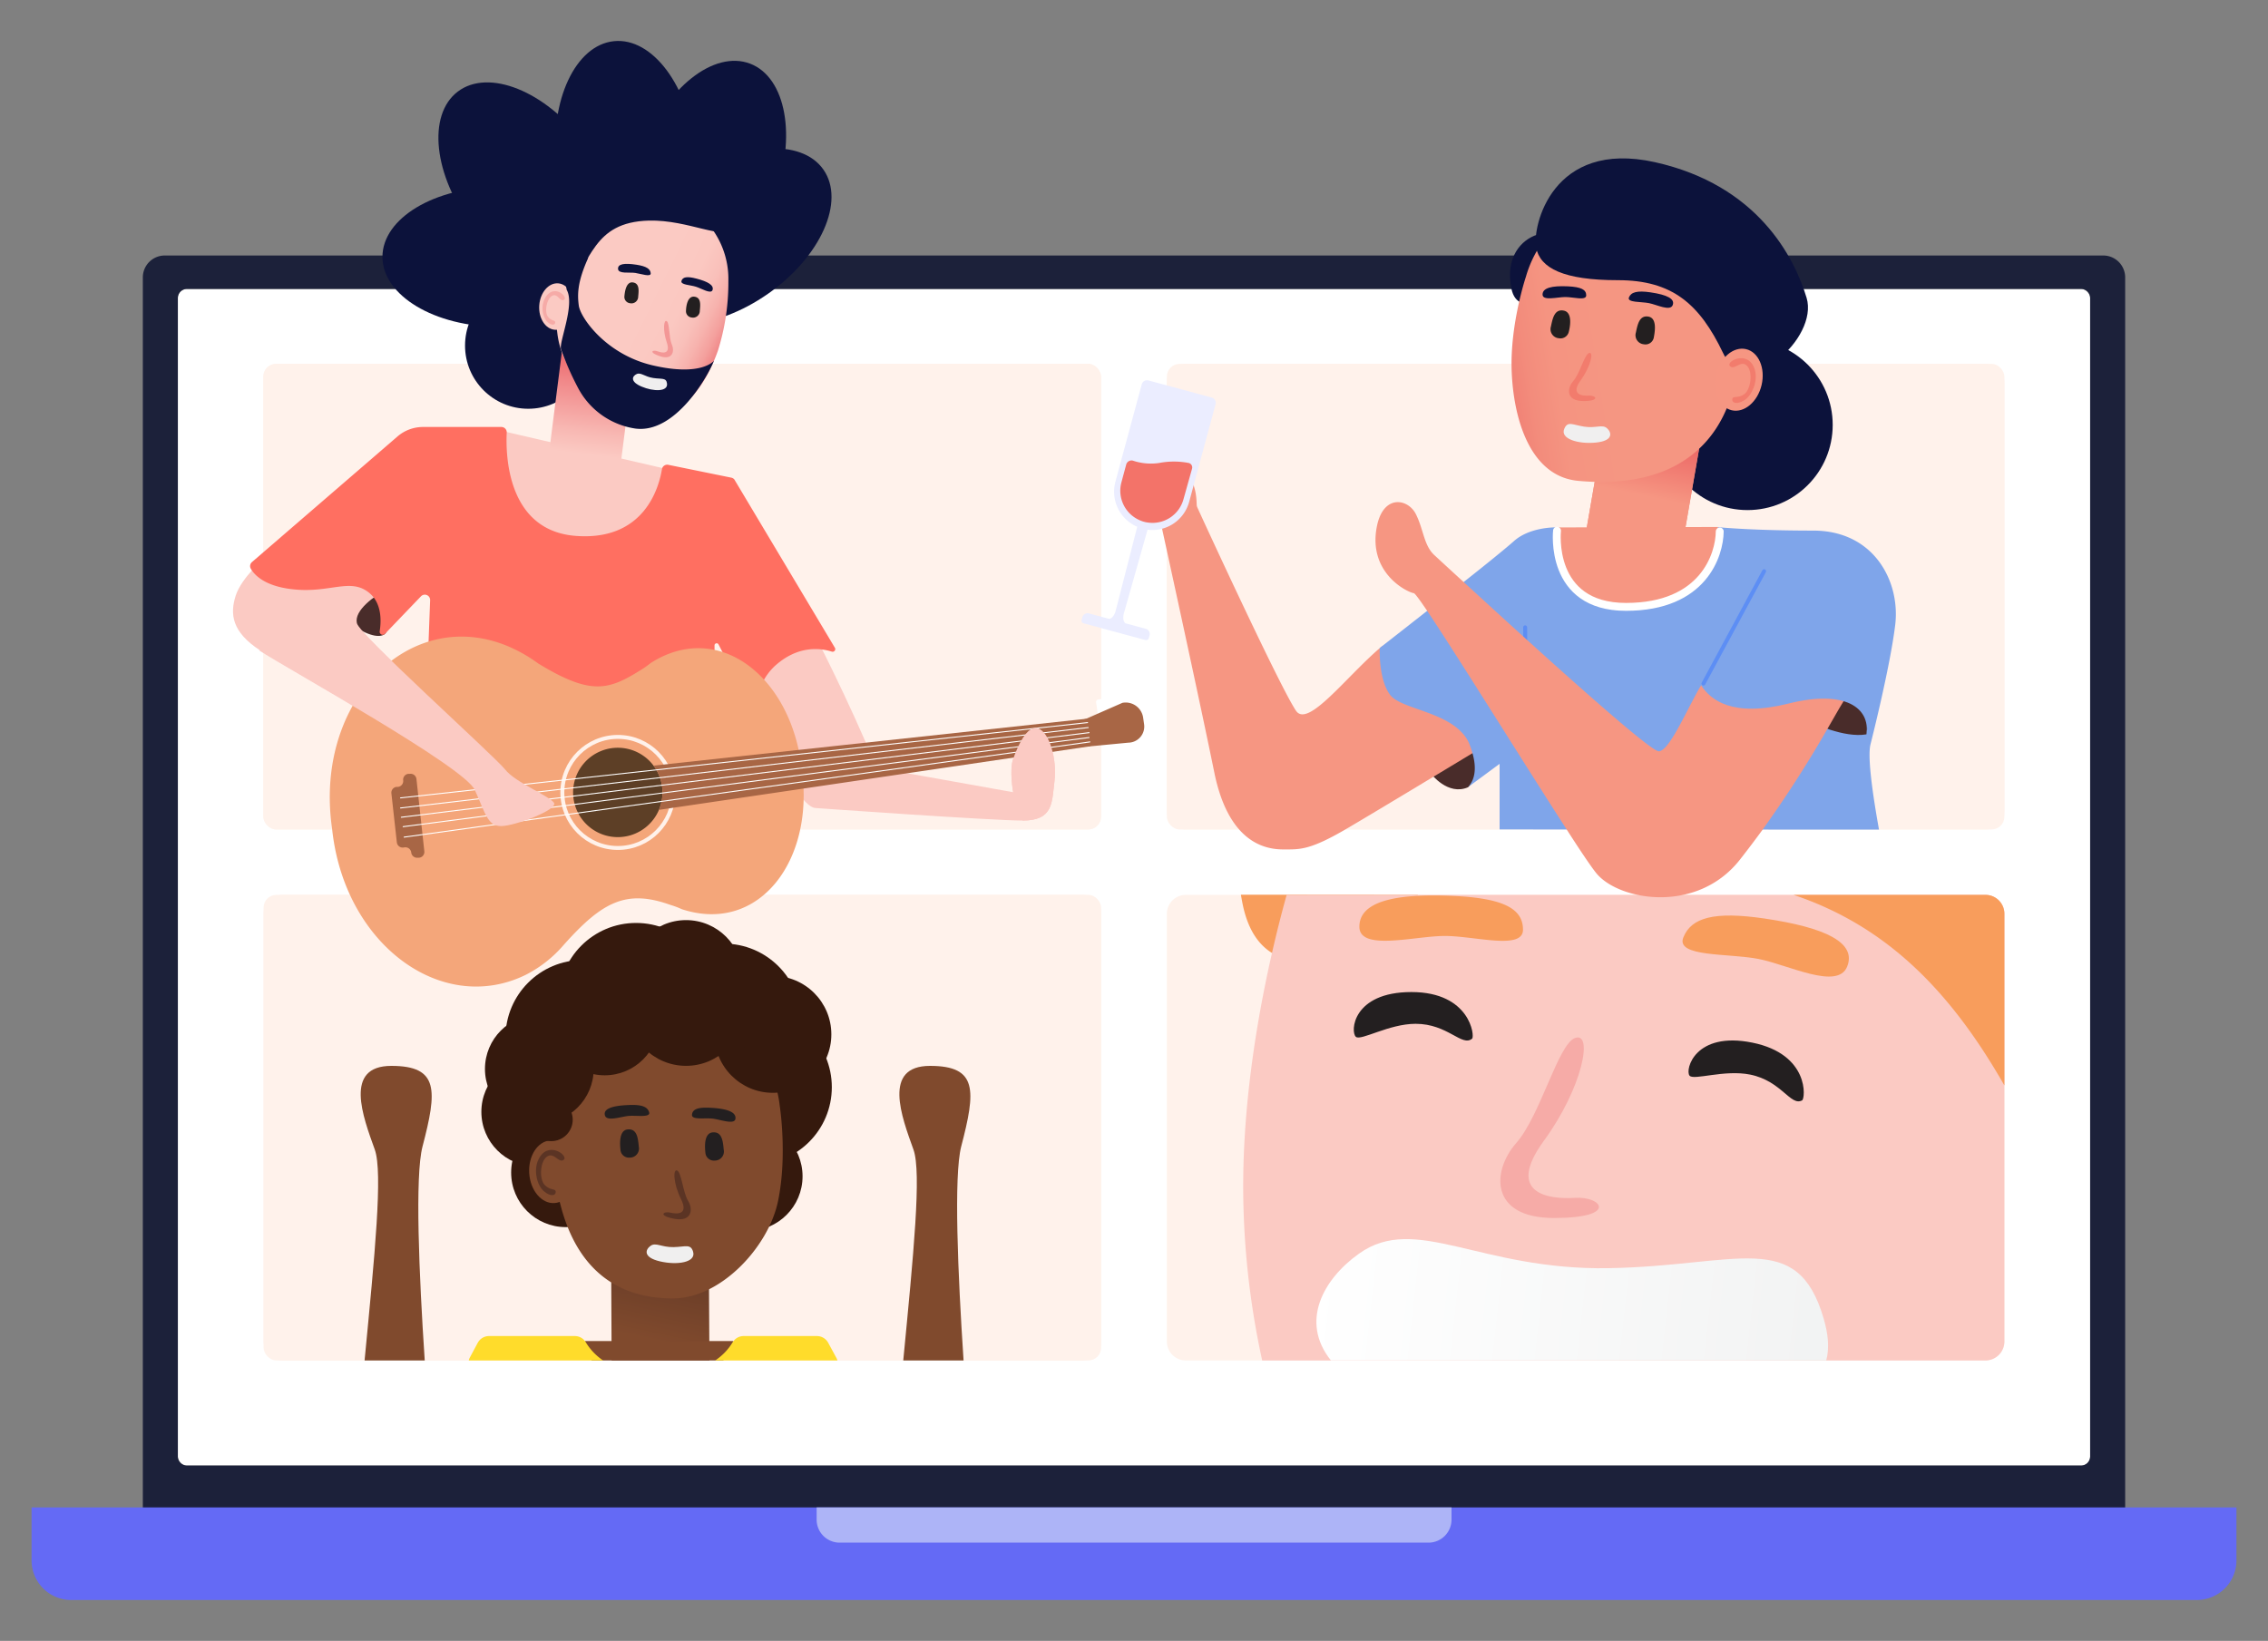<svg data-v-54e72b3c="" id="Layer_1" data-name="Layer 1" xmlns="http://www.w3.org/2000/svg"
  xmlns:xlink="http://www.w3.org/1999/xlink" viewBox="0 0 575 416.04"
  class="mx-w-lg w-full drop-shadow-xl shadow-playful-blue">
  <rect x="0" y="0" width="575" height="416.04" fill="#808080" stroke="none"/>
  <defs data-v-54e72b3c="">
    <linearGradient data-v-54e72b3c="" id="linear-gradient" x1="163.44" y1="346.89" x2="171.15" y2="310.94"
      gradientUnits="userSpaceOnUse">
      <stop data-v-54e72b3c="" offset=".2" stop-color="#804a2d"></stop>
      <stop data-v-54e72b3c="" offset="1" stop-color="#5b3424"></stop>
    </linearGradient>
    <linearGradient data-v-54e72b3c="" id="linear-gradient-2" x1="145.77" y1="136.59" x2="149.23" y2="108.13"
      gradientTransform="matrix(-.99 .14 -.13 -1.11 312.01 214.58)" gradientUnits="userSpaceOnUse">
      <stop data-v-54e72b3c="" offset=".08" stop-color="#fbcac3"></stop>
      <stop data-v-54e72b3c="" offset=".26" stop-color="#f8b8b3"></stop>
      <stop data-v-54e72b3c="" offset=".63" stop-color="#f1898a"></stop>
      <stop data-v-54e72b3c="" offset="1" stop-color="#e85359"></stop>
    </linearGradient>
    <linearGradient data-v-54e72b3c="" id="linear-gradient-3" x1="627.74" y1="136.28" x2="564.03" y2="146.24"
      gradientTransform="matrix(-.96 -.3 -.3 .96 772.43 116.69)" gradientUnits="userSpaceOnUse">
      <stop data-v-54e72b3c="" offset=".59" stop-color="#fbcac3"></stop>
      <stop data-v-54e72b3c="" offset=".73" stop-color="#fbc8c1"></stop>
      <stop data-v-54e72b3c="" offset=".8" stop-color="#f9c0ba"></stop>
      <stop data-v-54e72b3c="" offset=".85" stop-color="#f7b3ae"></stop>
      <stop data-v-54e72b3c="" offset=".9" stop-color="#f4a09d"></stop>
      <stop data-v-54e72b3c="" offset=".94" stop-color="#f08788"></stop>
      <stop data-v-54e72b3c="" offset=".98" stop-color="#ec6a6d"></stop>
      <stop data-v-54e72b3c="" offset="1" stop-color="#e85359"></stop>
    </linearGradient>
    <linearGradient data-v-54e72b3c="" id="linear-gradient-4" x1="288.13" y1="277.95" x2="539.25" y2="294.12"
      xlink:href="#linear-gradient-3"></linearGradient>
    <linearGradient data-v-54e72b3c="" id="linear-gradient-5" x1="332.1" y1="325.48" x2="469.99" y2="340.69"
      gradientUnits="userSpaceOnUse">
      <stop data-v-54e72b3c="" offset="0" stop-color="#fff"></stop>
      <stop data-v-54e72b3c="" offset="1" stop-color="#f1f2f2"></stop>
    </linearGradient>
    <linearGradient data-v-54e72b3c="" id="linear-gradient-6" x1="414.54" y1="142.65" x2="422.39" y2="106.11"
      gradientTransform="rotate(-9.94 418.613 123.938)" gradientUnits="userSpaceOnUse">
      <stop data-v-54e72b3c="" offset=".42" stop-color="#f69682"></stop>
      <stop data-v-54e72b3c="" offset="1" stop-color="#e85359"></stop>
    </linearGradient>
    <linearGradient data-v-54e72b3c="" id="linear-gradient-7" x1="458" y1="78.35" x2="372.09" y2="91.78"
      gradientUnits="userSpaceOnUse">
      <stop data-v-54e72b3c="" offset=".59" stop-color="#f59682"></stop>
      <stop data-v-54e72b3c="" offset=".75" stop-color="#f59481"></stop>
      <stop data-v-54e72b3c="" offset=".83" stop-color="#f38c7c"></stop>
      <stop data-v-54e72b3c="" offset=".9" stop-color="#f07f74"></stop>
      <stop data-v-54e72b3c="" offset=".95" stop-color="#ed6c68"></stop>
      <stop data-v-54e72b3c="" offset="1" stop-color="#e85459"></stop>
      <stop data-v-54e72b3c="" offset="1" stop-color="#e85359"></stop>
    </linearGradient>
    <style data-v-54e72b3c="">
      .cls-1 {
        fill: #fff
      }

      .cls-5 {
        fill: #fff2eb
      }

      .cls-6 {
        fill: #35190d
      }

      .cls-8 {
        fill: #804a2d
      }

      .cls-9 {
        fill: #231f20
      }

      .cls-10 {
        fill: #f0efef
      }

      .cls-11 {
        fill: #5b3424
      }

      .cls-12 {
        fill: #ffdc2b
      }

      .cls-13,
      .cls-15 {
        fill: #fbcac3
      }

      .cls-14 {
        fill: #492c2a
      }

      .cls-15,
      .cls-20 {
        fill-rule: evenodd
      }

      .cls-21,
      .cls-37 {
        fill: none;
        stroke-miterlimit: 10
      }

      .cls-20 {
        fill: #a86645
      }

      .cls-21 {
        stroke: #fff
      }

      .cls-21,
      .cls-37 {
        stroke-linecap: round
      }

      .cls-21 {
        stroke-width: .25px
      }

      .cls-22 {
        fill: #0c123b
      }

      .cls-26 {
        fill: #f6aba7
      }

      .cls-27 {
        fill: #f89d5c
      }

      .cls-33 {
        fill: #f27c6d
      }

      .cls-34 {
        fill: #f69682
      }

      .cls-35 {
        fill: #7fa5ea
      }

      .cls-37 {
        stroke: #5d8ef4
      }
    </style>
  </defs>
  <rect data-v-54e72b3c="" x="45.09" y="73.26" width="484.82" height="298.33" rx="2.3" class="cls-1"></rect>
  <path data-v-54e72b3c=""
    d="M533.23 64.78H41.77a5.56 5.56 0 00-5.56 5.55v312.22h502.58V70.33a5.56 5.56 0 00-5.56-5.55zm-3.32 304.52a2.3 2.3 0 01-2.3 2.29H47.39a2.3 2.3 0 01-2.3-2.29V75.56a2.3 2.3 0 012.3-2.3h480.22a2.3 2.3 0 012.3 2.3z"
    fill="#1c213a"></path>
  <path data-v-54e72b3c="" id="pcBase"
    d="M8 382.2h559v13.42a10.06 10.06 0 01-10.06 10.06H18.06A10.06 10.06 0 018 395.62V382.2z" fill="#646af5"></path>
  <path data-v-54e72b3c="" id="laptopDivet"
    d="M207 382.2h161v3.1a5.83 5.83 0 01-5.83 5.83h-149.3a5.83 5.83 0 01-5.83-5.83v-3.1z" fill="#adb4f7"></path>
  <rect data-v-54e72b3c="" x="66.83" y="92.26" width="212.34" height="118.05" rx="3.24" class="cls-5"></rect>
  <rect data-v-54e72b3c="" x="295.83" y="92.26" width="212.34" height="118.05" rx="3.24" class="cls-5"></rect>
  <rect data-v-54e72b3c="" x="66.83" y="226.89" width="212.34" height="118.05" rx="3.24" class="cls-5"></rect>
  <path data-v-54e72b3c=""
    d="M508.17 231.69v108.44a4.81 4.81 0 01-4.81 4.81H300.64a4.81 4.81 0 01-4.81-4.81V231.69a4.81 4.81 0 014.81-4.8h202.72a4.81 4.81 0 014.81 4.8zM279.17 231.7v108.44a4.82 4.82 0 01-4.81 4.8H71.62a4.81 4.81 0 01-4.79-4.8V231.7a4.8 4.8 0 014.79-4.81h202.74a4.81 4.81 0 014.81 4.81z"
    class="cls-5"></path>
  <circle data-v-54e72b3c="" cx="147.77" cy="263.02" r="19.61" class="cls-6"></circle>
  <circle data-v-54e72b3c="" cx="135.87" cy="281.9" r="13.83" class="cls-6"></circle>
  <circle data-v-54e72b3c="" cx="143.42" cy="297.3" r="13.83" class="cls-6"></circle>
  <circle data-v-54e72b3c="" cx="189.64" cy="298.25" r="13.83" class="cls-6"></circle>
  <circle data-v-54e72b3c="" cx="161.26" cy="253.62" r="19.61" class="cls-6"></circle>
  <circle data-v-54e72b3c="" cx="183.5" cy="258.86" r="19.61" class="cls-6"></circle>
  <circle data-v-54e72b3c="" cx="173.93" cy="247.64" r="14.35" class="cls-6"></circle>
  <circle data-v-54e72b3c="" cx="191.28" cy="275.65" r="19.61" class="cls-6"></circle>
  <circle data-v-54e72b3c="" cx="198.45" cy="278.47" r="5.43" class="cls-6"></circle>
  <path data-v-54e72b3c="" fill="url(#linear-gradient)"
    d="M179.86 344.94h-24.79l-.03-4.93-.07-14.85-.07-13.04 24.78-.1.07 14.86.08 13.13.03 4.93z"></path>
  <path data-v-54e72b3c=""
    d="M197.25 304.55c2.41-11.6.44-24.13.44-24.13a29 29 0 00-32-25.66c-15.91 1.75-25.12 18.09-25.53 26.08s-.85 14.07 2 24.89 9.83 23.48 28.47 23.48c12.12 0 24.21-13.05 26.62-24.66z"
    class="cls-8"></path>
  <path data-v-54e72b3c=""
    d="M180.67 287.11c2.38-.22 2.61 2.21 2.81 4.36a2.3 2.3 0 01-2.3 2.79 2.16 2.16 0 01-2.34-1.94c-.1-1.03-.54-4.98 1.83-5.21zM159.14 286.36c2.38-.22 2.61 2.21 2.81 4.36a2.31 2.31 0 01-2.31 2.79 2.15 2.15 0 01-2.33-1.93c-.1-1.04-.55-4.99 1.83-5.22zM180.3 280.88c4.09.24 6.34 1.08 6.16 2.74s-3.79.23-5.82 0-5.35.4-5.2-1 1.48-1.94 4.86-1.74zM159.27 280.18c-4.19.17-6.37 1-5.9 2.63s4 .31 6 .13 5.6.48 5.21-.91-1.85-2.03-5.31-1.85z"
    class="cls-9"></path>
  <path data-v-54e72b3c=""
    d="M170.74 316.2c-3 .06-4.48-1.27-5.8-.33s-2 2.91 2.35 3.94 9.24.3 8.43-2.44c-.61-2.09-1.99-1.22-4.98-1.17z"
    class="cls-10"></path>
  <path data-v-54e72b3c=""
    d="M171.73 296.81c1.07.61 1.42 5.55 2.73 7.68s.94 5.29-3.37 4.55-3-2-1.17-1.58 4.7.51 2.72-3.46-2.06-7.84-.91-7.19z"
    class="cls-11"></path>
  <ellipse data-v-54e72b3c="" cx="140.06" cy="297.09" rx="5.91" ry="7.96" transform="rotate(-3.6 140.053 296.961)"
    class="cls-8"></ellipse>
  <path data-v-54e72b3c=""
    d="M142.92 294.06c-1.3 1-2.42-2.06-4.24-.81s-2 5.83-.53 7.26 2.72.75 2.74 1.68-1.2 1.36-3-.16-2.66-5.38-1.4-8c2.35-5.03 7.73-1.03 6.43.03z"
    class="cls-11"></path>
  <circle data-v-54e72b3c="" cx="153.31" cy="258.86" r="13.78" class="cls-6"></circle>
  <circle data-v-54e72b3c="" cx="136.73" cy="271.03" r="13.78" class="cls-6"></circle>
  <circle data-v-54e72b3c="" cx="173.93" cy="255.42" r="14.82" class="cls-6"></circle>
  <circle data-v-54e72b3c="" cx="195.95" cy="262.26" r="14.82" class="cls-6"></circle>
  <circle data-v-54e72b3c="" cx="187.82" cy="261.28" r="7.67" class="cls-6"></circle>
  <circle data-v-54e72b3c="" cx="143.42" cy="268.95" r="6.7" class="cls-6"></circle>
  <circle data-v-54e72b3c="" cx="139.77" cy="283.9" r="5.43" class="cls-6"></circle>
  <circle data-v-54e72b3c="" cx="194.51" cy="268.95" r="6.7" class="cls-6"></circle>
  <path data-v-54e72b3c=""
    d="M244.29 344.94H229c2.6-27 4.67-47.61 2.59-53.46-3-8.34-7.92-21.23 4.2-21.23s11.61 6.25 7.9 20.44c-1.91 7.46-.85 32.31.6 54.25zM107.68 344.94H92.43c2.6-27 4.66-47.61 2.59-53.46-3-8.34-7.92-21.23 4.2-21.23s11.61 6.25 7.9 20.44c-1.95 7.46-.89 32.31.56 54.25zM186.47 342.21l-3.15 2.73h-33.28l-2.27-3.39.55-1.51.01-.03h37.57l.02.03.55 2.17z"
    class="cls-8"></path>
  <path data-v-54e72b3c=""
    d="M152.91 344.94h-34.07a3 3 0 01.27-.73l2-3.73a3.27 3.27 0 012.9-1.73h21.69a3.24 3.24 0 012.62 1.29 2.75 2.75 0 01.19.28 14.67 14.67 0 004.4 4.62zM212.32 344.94h-31a14.48 14.48 0 004.44-4.64c.06-.08.12-.17.2-.26a3.2 3.2 0 012.61-1.29h18.52a3.27 3.27 0 012.86 1.67l2.05 3.78a4 4 0 01.32.74z"
    class="cls-12"></path>
  <rect data-v-54e72b3c="" x="66.74" y="92.25" width="212.34" height="118.05" rx="3.24" class="cls-5"></rect>
  <path data-v-54e72b3c="" d="M127.54 109.33l41.83 9.67s-.87 22.52-25 18.68-16.83-28.35-16.83-28.35z" class="cls-13">
  </path>
  <path data-v-54e72b3c="" d="M97.6 160.72c-.95.85-3.47.95-7.92-2-4.21-2.8 1.79-11.32 6.62-9.71s2.58 10.57 1.3 11.71z"
    class="cls-14"></path>
  <path data-v-54e72b3c=""
    d="M67.17 141.39s-5.94 5-7.42 9.65-1 9.16 6.18 13.86 52 29.45 54.7 35.39 3.21 9.16 6.68 9.16 14.6-4.21 13.36-5.94-9.9-5.2-12.37-8.42S91.23 161.24 90.48 158s4.46-6.93 7.68-8.66-25.54-13.83-30.99-7.95z"
    class="cls-13"></path>
  <path data-v-54e72b3c=""
    d="M206.31 160.48s8.8 16.86 15.9 34.18l34.65 6.2s-1-5.61 0-8.42 3.47-8.82 6.36-7.75 4.78 7.84 4.12 13.36-.33 10-8.08 10-52.19-3.15-52.52-3.18c-6.36-.56-17.36-33.45-17.36-33.45z"
    class="cls-15"></path>
  <path data-v-54e72b3c=""
    d="M63.87 142.52l36.9-31.85a9.89 9.89 0 016.49-2.41h19.86a1.35 1.35 0 011.35 1.41c-.28 5.47 0 25 17.7 26.22 17.28 1.21 20.92-12.43 21.65-16.92a1.35 1.35 0 011.6-1.12l16 3.26a1.4 1.4 0 01.74.43l25.49 42.67a.67.67 0 01-.79 1c-2.82-.89-8.49-1.66-14.33 3.57a14.74 14.74 0 00-4.75 10.46.68.68 0 01-1.28.28l-8.35-16.16a.54.54 0 00-1 .25l.21 45.35a1.34 1.34 0 01-1.36 1.34h-71.74a1.36 1.36 0 01-1.35-1.4l2.14-56.71a1.35 1.35 0 00-2.32-1l-9.13 9.52a.78.78 0 01-1.34-.65c.44-2.8.49-7.1-2.59-9.69-4.85-4.07-10.08.2-19.78-1-6.93-.83-9.45-3.67-10.33-5.22a1.35 1.35 0 01.31-1.63z"
    fill="#ff6f61" fill-rule="evenodd"></path>
  <rect data-v-54e72b3c="" x="278.84" y="177.26" width="1.81" height="14.89" rx=".61"
    transform="rotate(-8.15 279.584 184.627)" class="cls-1"></rect>
  <rect data-v-54e72b3c="" x="282.99" y="175.32" width="1.81" height="16.39" rx=".61"
    transform="rotate(-8.15 283.76 183.443)" class="cls-1"></rect>
  <path data-v-54e72b3c=""
    d="M203.26 194.93c3.36 23.14-10.79 42-30.38 35.6a22.06 22.06 0 00-2.9-1.09c-11.17-4-17.27-.88-27.16 10.25a31.5 31.5 0 01-9.54 7.48c-21.21 10.4-46-7.64-49.08-37-5.23-36 25.24-61.61 52.27-41.94 13.33 8.14 17.79 6.76 25.9 1.7a20.71 20.71 0 002.53-1.78c17.34-11.15 35.79 3.54 38.36 26.78z"
    fill="#f4a67a" fill-rule="evenodd"></path>
  <circle data-v-54e72b3c="" cx="156.65" cy="200.92" r="14.08" stroke="#fff2eb" fill="none" stroke-miterlimit="10">
  </circle>
  <path data-v-54e72b3c="" d="M167.06 205.34a11.33 11.33 0 11-1.37-11.22 11.31 11.31 0 011.37 11.22z" fill="#5d3f26"
    fill-rule="evenodd"></path>
  <path data-v-54e72b3c=""
    d="M276.45 188.9a.27.27 0 01-.21.34l-109.18 16.1a11.31 11.31 0 00-1.37-11.22l109.66-11.87a.3.3 0 01.3.26z"
    class="cls-20"></path>
  <path data-v-54e72b3c=""
    d="M286.07 188.3l-9.82.94c-2 0-1.48-.17-1.81-2.8l-.1-.71c-.33-2.63-.93-3 1-3.48l9.23-4.05a4.47 4.47 0 015.23 3.64l.26 1.8a4.09 4.09 0 01-3.99 4.66zM102.22 197.87a1.49 1.49 0 01-1.32 1.64h-.36a1.48 1.48 0 00-1.31 1.64l1.38 12.42a1.49 1.49 0 001.64 1.32l.37-.05a1.49 1.49 0 011.64 1.32 1.49 1.49 0 001.64 1.31h.37a1.48 1.48 0 001.31-1.64l-2-18.32a1.49 1.49 0 00-1.64-1.31h-.37a1.48 1.48 0 00-1.35 1.67z"
    class="cls-20"></path>
  <path data-v-54e72b3c=""
    d="M101.55 202.3l174.18-19.09M101.55 204.86l174.34-20.39M101.75 207.21l174.36-21.45M102.21 209.6l173.9-22.6M102.46 212.25l173.85-24.14"
    class="cls-21"></path>
  <path data-v-54e72b3c=""
    d="M65.69 164.9c7.17 4.7 52 29.45 54.69 35.39s3.22 9.16 6.68 9.16 14.6-4.21 13.37-5.94-9.9-5.2-12.38-8.42S90 159.94 89.26 156.72z"
    class="cls-13"></path>
  <path data-v-54e72b3c="" d="M256.86 200.86s-1-5.61 0-8.42 3.47-8.82 6.36-7.75 4.78 7.84 4.12 13.36-.33 10-8.08 10z"
    class="cls-15"></path>
  <circle data-v-54e72b3c="" cx="133.92" cy="87.62" r="16.02" class="cls-22"></circle>
  <ellipse data-v-54e72b3c="" cx="126.51" cy="65.13" rx="29.55" ry="17.73" class="cls-22"></ellipse>
  <ellipse data-v-54e72b3c="" cx="133.92" cy="46.76" rx="17.73" ry="29.55" transform="rotate(-37.18 133.926 46.766)"
    class="cls-22"></ellipse>
  <ellipse data-v-54e72b3c="" cx="158.65" cy="39.84" rx="17.73" ry="29.55" transform="rotate(-5.81 158.602 39.857)"
    class="cls-22"></ellipse>
  <ellipse data-v-54e72b3c="" cx="179.7" cy="43.77" rx="29.55" ry="17.73" transform="rotate(-69.26 179.692 43.775)"
    class="cls-22"></ellipse>
  <ellipse data-v-54e72b3c="" cx="184.55" cy="59.94" rx="29.55" ry="17.73" transform="rotate(-35.02 184.57 59.938)"
    class="cls-22"></ellipse>
  <circle data-v-54e72b3c="" cx="179.98" cy="63.42" r="16.02" class="cls-22"></circle>
  <path data-v-54e72b3c="" d="M184.94 63.06c2.58 1.78 4.56 5.82 1.63 11.14s-8.45-1.78-8.45-1.78 1.63-12.96 6.82-9.36z"
    class="cls-22"></path>
  <path data-v-54e72b3c="" transform="rotate(-172.76 150.26 100.638)" fill="url(#linear-gradient-2)"
    d="M141.07 85.3h18.38v30.67h-18.38z"></path>
  <path data-v-54e72b3c=""
    d="M182 88.94a57.23 57.23 0 002.66-17.71 21.49 21.49 0 00-21-22C151.73 49 143.38 60.13 142.3 66s-2 10.26-1 18.49 6.53 17.11 22.6 20.51c9.01 1.91 15.18-7.77 18.1-16.06z"
    fill="url(#linear-gradient-3)"></path>
  <path data-v-54e72b3c=""
    d="M176 75.22c1.76.18 1.58 2 1.42 3.58a1.71 1.71 0 01-2.08 1.7 1.6 1.6 0 01-1.42-1.74c.02-.76.26-3.71 2.08-3.54zM160.38 71.6c1.76.18 1.58 2 1.42 3.58a1.71 1.71 0 01-2.07 1.7 1.61 1.61 0 01-1.43-1.74c.08-.77.32-3.71 2.08-3.54z"
    class="cls-9"></path>
  <path data-v-54e72b3c=""
    d="M185.64 57.68c-1.86 3.53-10.95-2-21.15-1.75-14.36.39-14.32 10.56-21.27 18.07s-16.39-8-11.95-14.55S148.17 42.58 160 41.8c6.28-.42 33.94.2 25.64 15.88zM176.57 70.64c2.94.76 4.45 1.69 4.09 2.87s-2.8-.37-4.24-.82-3.95-.47-3.65-1.46 1.36-1.23 3.8-.59z"
    class="cls-22"></path>
  <path data-v-54e72b3c=""
    d="M161.36 67.12c-3.07-.47-4.77-.21-4.67 1.08s2.84.78 4.36 1 4 1.15 3.92.08-1.07-1.77-3.61-2.16z" class="cls-22">
  </path>
  <path data-v-54e72b3c=""
    d="M169.07 81.45c.72.54.5 4.21 1.26 5.9s.18 4-2.92 3-2-1.76-.71-1.28 3.4.83 2.34-2.28-.76-5.94.03-5.34z"
    fill="#f39796"></path>
  <ellipse data-v-54e72b3c="" cx="140.64" cy="77.91" rx="5.9" ry="4.38" transform="rotate(-86 140.762 77.579)"
    class="cls-13"></ellipse>
  <path data-v-54e72b3c=""
    d="M143 76c-1.06.64-1.58-1.74-3-1s-2 4.09-1.1 5.28 1.93.82 1.86 1.5-1 .89-2.21-.4a5.53 5.53 0 01-.25-6c2.23-3.51 5.8-.06 4.7.62z"
    class="cls-26"></path>
  <path data-v-54e72b3c=""
    d="M143.68 73.49c2.15 3.76-2.05 13.41-1.44 15.06a73.47 73.47 0 004.29 9.76 19.66 19.66 0 0014.55 10.35C171.29 110 179.58 95.2 181 91.47c0 0-3.08 4.08-15.59 1.15-11.79-2.77-18.26-12.08-18.67-15.14-.37-2.76-.37-5.88 2.22-11.72 1.26-2.82-6.39 2-6.39 2z"
    class="cls-22"></path>
  <path data-v-54e72b3c=""
    d="M165.61 95.84c-2.2-.33-3.12-1.49-4.2-1s-1.8 1.88 1.23 3.17 6.72 1.36 6.47-.75c-.19-1.56-1.3-1.09-3.5-1.42z"
    class="cls-10"></path>
  <path data-v-54e72b3c=""
    d="M359.46 226.89a2.13 2.13 0 010 .25c-.47 3.84-.91 6.29-.91 6.29a76.2 76.2 0 01-8.61 5c-8 3.95-19.65 8.09-27.47 3.18-3.42-2.11-6.09-5.94-7.4-12.24-.18-.84-.32-1.69-.47-2.52z"
    class="cls-27"></path>
  <path data-v-54e72b3c=""
    d="M508.17 231.68v108.45a4.81 4.81 0 01-4.81 4.81H320a207.46 207.46 0 01-4.7-37.47c-.86-24.2 3.24-48.61 7.18-65.82a323.44 323.44 0 013.72-14.76h177.16a4.8 4.8 0 014.81 4.79z"
    fill="url(#linear-gradient-4)"></path>
  <path data-v-54e72b3c=""
    d="M357.83 251.53c-14.95 0-15.54 10.12-14.07 11.36 1.27 1.07 8.38-3.31 15.14-3.31 8.19 0 11.73 5.92 14.32 3.77.71-.58-.43-11.82-15.39-11.82zM444.28 264.36c-14.54-2.95-17.13 6.85-15.94 8.36 1 1.29 8.8-1.59 15.38-.26 8 1.62 10.23 8.12 13.17 6.53.81-.44 1.94-11.67-12.61-14.63z"
    class="cls-9"></path>
  <path data-v-54e72b3c=""
    d="M508.17 231.68v43.53c-14-24.53-30.3-40.54-53.45-48.32h48.64a4.8 4.8 0 014.81 4.79zM368.69 227.17c-15.35-.73-24.05 1.51-24.05 7.79s14 2.35 21.67 2.35 19.81 3.64 19.81-1.59-4.74-7.94-17.43-8.55z"
    class="cls-27"></path>
  <path data-v-54e72b3c=""
    d="M447.38 232.89c15.54 2.3 23.34 6.13 20.93 12.18s-14.88-.44-22.47-1.93-21.08-.42-19.07-5.45 7.76-6.69 20.61-4.8z"
    class="cls-27"></path>
  <path data-v-54e72b3c=""
    d="M399.32 263.18c-4.32 1.57-8.74 19.61-14.92 26.64s-6.82 19 9.59 19 12.15-5.54 5.33-5.11-17.69-1.07-7.89-14.49 12.57-27.74 7.89-26.04z"
    class="cls-26"></path>
  <path data-v-54e72b3c=""
    d="M463 344.94H337.43c-8-10-1.77-20.76 7.11-27.08 14.41-10.28 30.61 4.26 63.33 3.68s47.75-10.13 54.46 12.71c1.16 3.94 1.53 7.5.67 10.69z"
    fill="url(#linear-gradient-5)"></path>
  <path data-v-54e72b3c=""
    d="M508.17 97.06v108.43a4.8 4.8 0 01-4.79 4.81H300.64a4.81 4.81 0 01-4.81-4.81V97.06a4.81 4.81 0 014.81-4.81h202.74a4.8 4.8 0 014.79 4.81z"
    class="cls-5"></path>
  <circle data-v-54e72b3c="" cx="443.04" cy="107.73" r="21.6" class="cls-22"></circle>
  <path data-v-54e72b3c="" d="M389.72 59.5c-4 1.27-8.18 5.68-6.53 13.7s11.59 1.08 11.59 1.08 3.07-17.34-5.06-14.78z"
    class="cls-22"></path>
  <path data-v-54e72b3c="" transform="matrix(.98 .17 -.17 .98 27.68 -70.4)" fill="#ed8f7f"
    d="M406.17 105.4h24.78v37.06h-24.78z"></path>
  <path data-v-54e72b3c="" transform="matrix(.98 .17 -.17 .98 27.68 -70.4)" fill="url(#linear-gradient-6)"
    d="M406.17 105.4h24.78v37.06h-24.78z"></path>
  <path data-v-54e72b3c=""
    d="M383.25 94c-.43-11.84 3.62-23.87 3.62-23.87a29 29 0 0135.83-19.89c15.4 4.4 21.74 22.05 20.8 30s-1.53 14-6.13 24.21-15.18 19.49-37.24 17.47c-12.37-1.14-16.46-16.06-16.88-27.92z"
    fill="url(#linear-gradient-7)"></path>
  <path data-v-54e72b3c=""
    d="M396.47 78.76c-2.34-.48-2.83 1.92-3.26 4a2.3 2.3 0 002 3 2.16 2.16 0 002.53-1.67c.26-.97 1.07-4.86-1.27-5.33zM418 80.29c-2.34-.47-2.82 1.92-3.25 4a2.31 2.31 0 002 3 2.15 2.15 0 002.53-1.68c.16-.96 1.02-4.84-1.28-5.32z"
    class="cls-9"></path>
  <path data-v-54e72b3c=""
    d="M389.44 62.74c1 5.29 7 8.3 20.75 8.3s20.69 6 26.66 18.47 24.28-3.75 21.17-14-12.37-28.59-38.46-34.39-31.11 16.33-30.12 21.62z"
    class="cls-22"></path>
  <path data-v-54e72b3c=""
    d="M397.5 72.6c-4.09-.19-6.42.4-6.42 2.08s3.75.63 5.79.63 5.28 1 5.28-.43-1.26-2.12-4.65-2.28zM418.49 74.13c4.14.61 6.22 1.63 5.58 3.24s-4-.11-6-.51-5.62-.11-5.09-1.45 2.08-1.79 5.51-1.28z"
    class="cls-22"></path>
  <path data-v-54e72b3c=""
    d="M401.67 108.18c3 .45 4.61-.68 5.79.43s1.57 3.15-2.85 3.6-9.2-.93-8-3.54c.85-1.99 2.1-.95 5.06-.49z"
    class="cls-10"></path>
  <path data-v-54e72b3c=""
    d="M402.86 89.51c-1.16.42-2.34 5.23-4 7.11s-1.82 5.06 2.55 5.06 3.24-1.48 1.43-1.37-4.72-.28-2.11-3.86 3.38-7.39 2.13-6.94z"
    class="cls-33"></path>
  <ellipse data-v-54e72b3c="" cx="440.88" cy="96.28" rx="7.96" ry="5.91" transform="rotate(-76.73 440.864 96.29)"
    class="cls-34"></ellipse>
  <path data-v-54e72b3c=""
    d="M438.57 92.8c1.11 1.24 2.73-1.62 4.32-.08s1 6.08-.7 7.24-2.81.29-3 1.2 1 1.55 3 .35 3.52-4.86 2.73-7.67c-1.49-5.3-7.46-2.27-6.35-1.04z"
    class="cls-33"></path>
  <path data-v-54e72b3c=""
    d="M372.18 199.61c-5.1 2.21-9.34-3.38-9.42-3.48.1-.18 9-15.8 12.12-10.08 4.31 7.78-2.7 13.56-2.7 13.56z"
    class="cls-14"></path>
  <path data-v-54e72b3c=""
    d="M328.58 180.22c3 4.41 12.6-8.49 21.26-15.92 7.48-6.41 21.3 17 25 23.55a2 2 0 01-.7 2.62c-5.58 3.37-24.23 14.64-32.39 19.45-9.65 5.69-12.13 5.45-16.33 5.45s-13.86-1.24-17.57-19.56c-3.52-17.34-12.36-57.78-13.29-62a1.87 1.87 0 00-.29-.68l-6.1-8.92a2 2 0 01-.11-2c.83-1.6 2.7-4.33 5.68-4.33 4.14 0 9.49 1 9.65 10a2 2 0 00.17.78c1.94 4.28 21.04 45.7 25.02 51.56z"
    class="cls-34"></path>
  <path data-v-54e72b3c=""
    d="M380.19 210.3v-16.63l-8 5.9c.31-.42 2.84-2.65 1.11-8.66a20.84 20.84 0 00-.74-2.18 9 9 0 00-1.88-2.94c-5-5.47-15.68-6.18-18.25-9.61-3-4-2.63-11.88-2.63-11.88l.34-.27c1.28-1 6.07-4.74 11.66-9.13l9.25-7.31c6-4.72 11.22-9 12.72-10.35 4-3.62 10.49-3.52 10.49-3.52a1 1 0 000 .23 1 1 0 010 .16 25.87 25.87 0 002.1 11.4c2.23 4.8 6.75 9.23 15.83 9.23 8.1 0 13.47-2.59 17-6a22.19 22.19 0 006.28-13.88c0-.43.06-.83.06-1.2 0 0 2.16.22 6.26.44s10.16.43 17.91.43c15.5 0 22.1 13 20.79 23.88s-6.28 30.37-6.28 30.37c-.77 3.19.53 12.47 2.17 21.57z"
    class="cls-35"></path>
  <path data-v-54e72b3c="" d="M473.19 186.19c-5.72 1-13.86-3-13.89-3s10.14-13.42 12.66-8.6 1.23 11.6 1.23 11.6z"
    class="cls-14"></path>
  <path data-v-54e72b3c="" d="M435.55 133.61c-.06 5.9-4.1 20.26-23.76 20.26-19.81 0-17.5-20.14-17.5-20.14z"
    class="cls-34"></path>
  <path data-v-54e72b3c="" d="M436 134.75c-.06 5.9-4.1 19.12-23.76 19.12s-17.49-19.31-17.49-19.31" stroke-width="2"
    stroke-linecap="round" stroke="#fff" fill="none" stroke-miterlimit="10"></path>
  <path data-v-54e72b3c="" d="M387.41 185.4s-.74-12.6-.74-26.34" class="cls-37"></path>
  <path data-v-54e72b3c=""
    d="M470.1 173.55c-.76 1.2-1.66 2.58-2.69 4.23-.49.79-1 1.64-1.54 2.57l-2.57 4.46a300.89 300.89 0 01-16.39 25.49q-2.73 3.75-5.79 7.66c-10.89 13.86-30.7 10.4-36.39 3.46-1.21-1.48-4-5.58-7.54-11.12-10.44-16.14-28-44.47-35.35-55.4-1.89-2.79-3.11-4.46-3.39-4.5-1.72-.25-11.63-5.12-9.4-16.79 1.6-8.39 7.92-7.22 9.91-3.26s2 7.92 4.69 10.4c.58.53 3.37 3.12 7.44 6.84s9.74 8.93 15.59 14.23c15.06 13.65 32.22 28.82 33.9 28.67 2.79-.23 7.1-10.72 10.69-16.72l.68-1.09A32.74 32.74 0 01434 170c6.86-8.06 25.68-25 33.32-13.66 6.55 9.66 6.2 11.8 2.78 17.21z"
    class="cls-34"></path>
  <path data-v-54e72b3c=""
    d="M473.19 186.19c1-6.68-5.35-11.41-19.7-7.82s-19.8-.91-22.21-4.6 30.25-27.7 30.25-27.7l16.34 16z" class="cls-35">
  </path>
  <path data-v-54e72b3c="" d="M447.25 144.83l-15.38 28.49" class="cls-37"></path>
  <path data-v-54e72b3c=""
    d="M307.17 100.79l-16-4.33a1.4 1.4 0 00-1.71 1l-6.67 24.67a9.68 9.68 0 005.53 11.43l-5.47 21.32c-.34 1.26-1.13 2.14-1.78 2l-5.17-1.4a1.42 1.42 0 00-1.54 1.19l-.12.44a.7.7 0 00.38.9l15.88 4.3a.7.7 0 00.77-.59l.12-.45a1.38 1.38 0 00-.73-1.79l-5.17-1.4c-.65-.18-.89-1.34-.55-2.6l6-21.17a9.69 9.69 0 0010.55-7.08l6.67-24.67a1.39 1.39 0 00-.99-1.77z"
    fill="#ebedff"></path>
  <path data-v-54e72b3c=""
    d="M302.22 118.82l-2.17 7.74a8.14 8.14 0 01-8.87 5.95 7.06 7.06 0 01-2.21-.6 8.14 8.14 0 01-4.66-9.61l1.25-4.64a1.42 1.42 0 011.62-.88 14.34 14.34 0 006.68.61 19.74 19.74 0 017.53 0 1.16 1.16 0 01.83 1.43z"
    fill="#f37369"></path>
</svg>